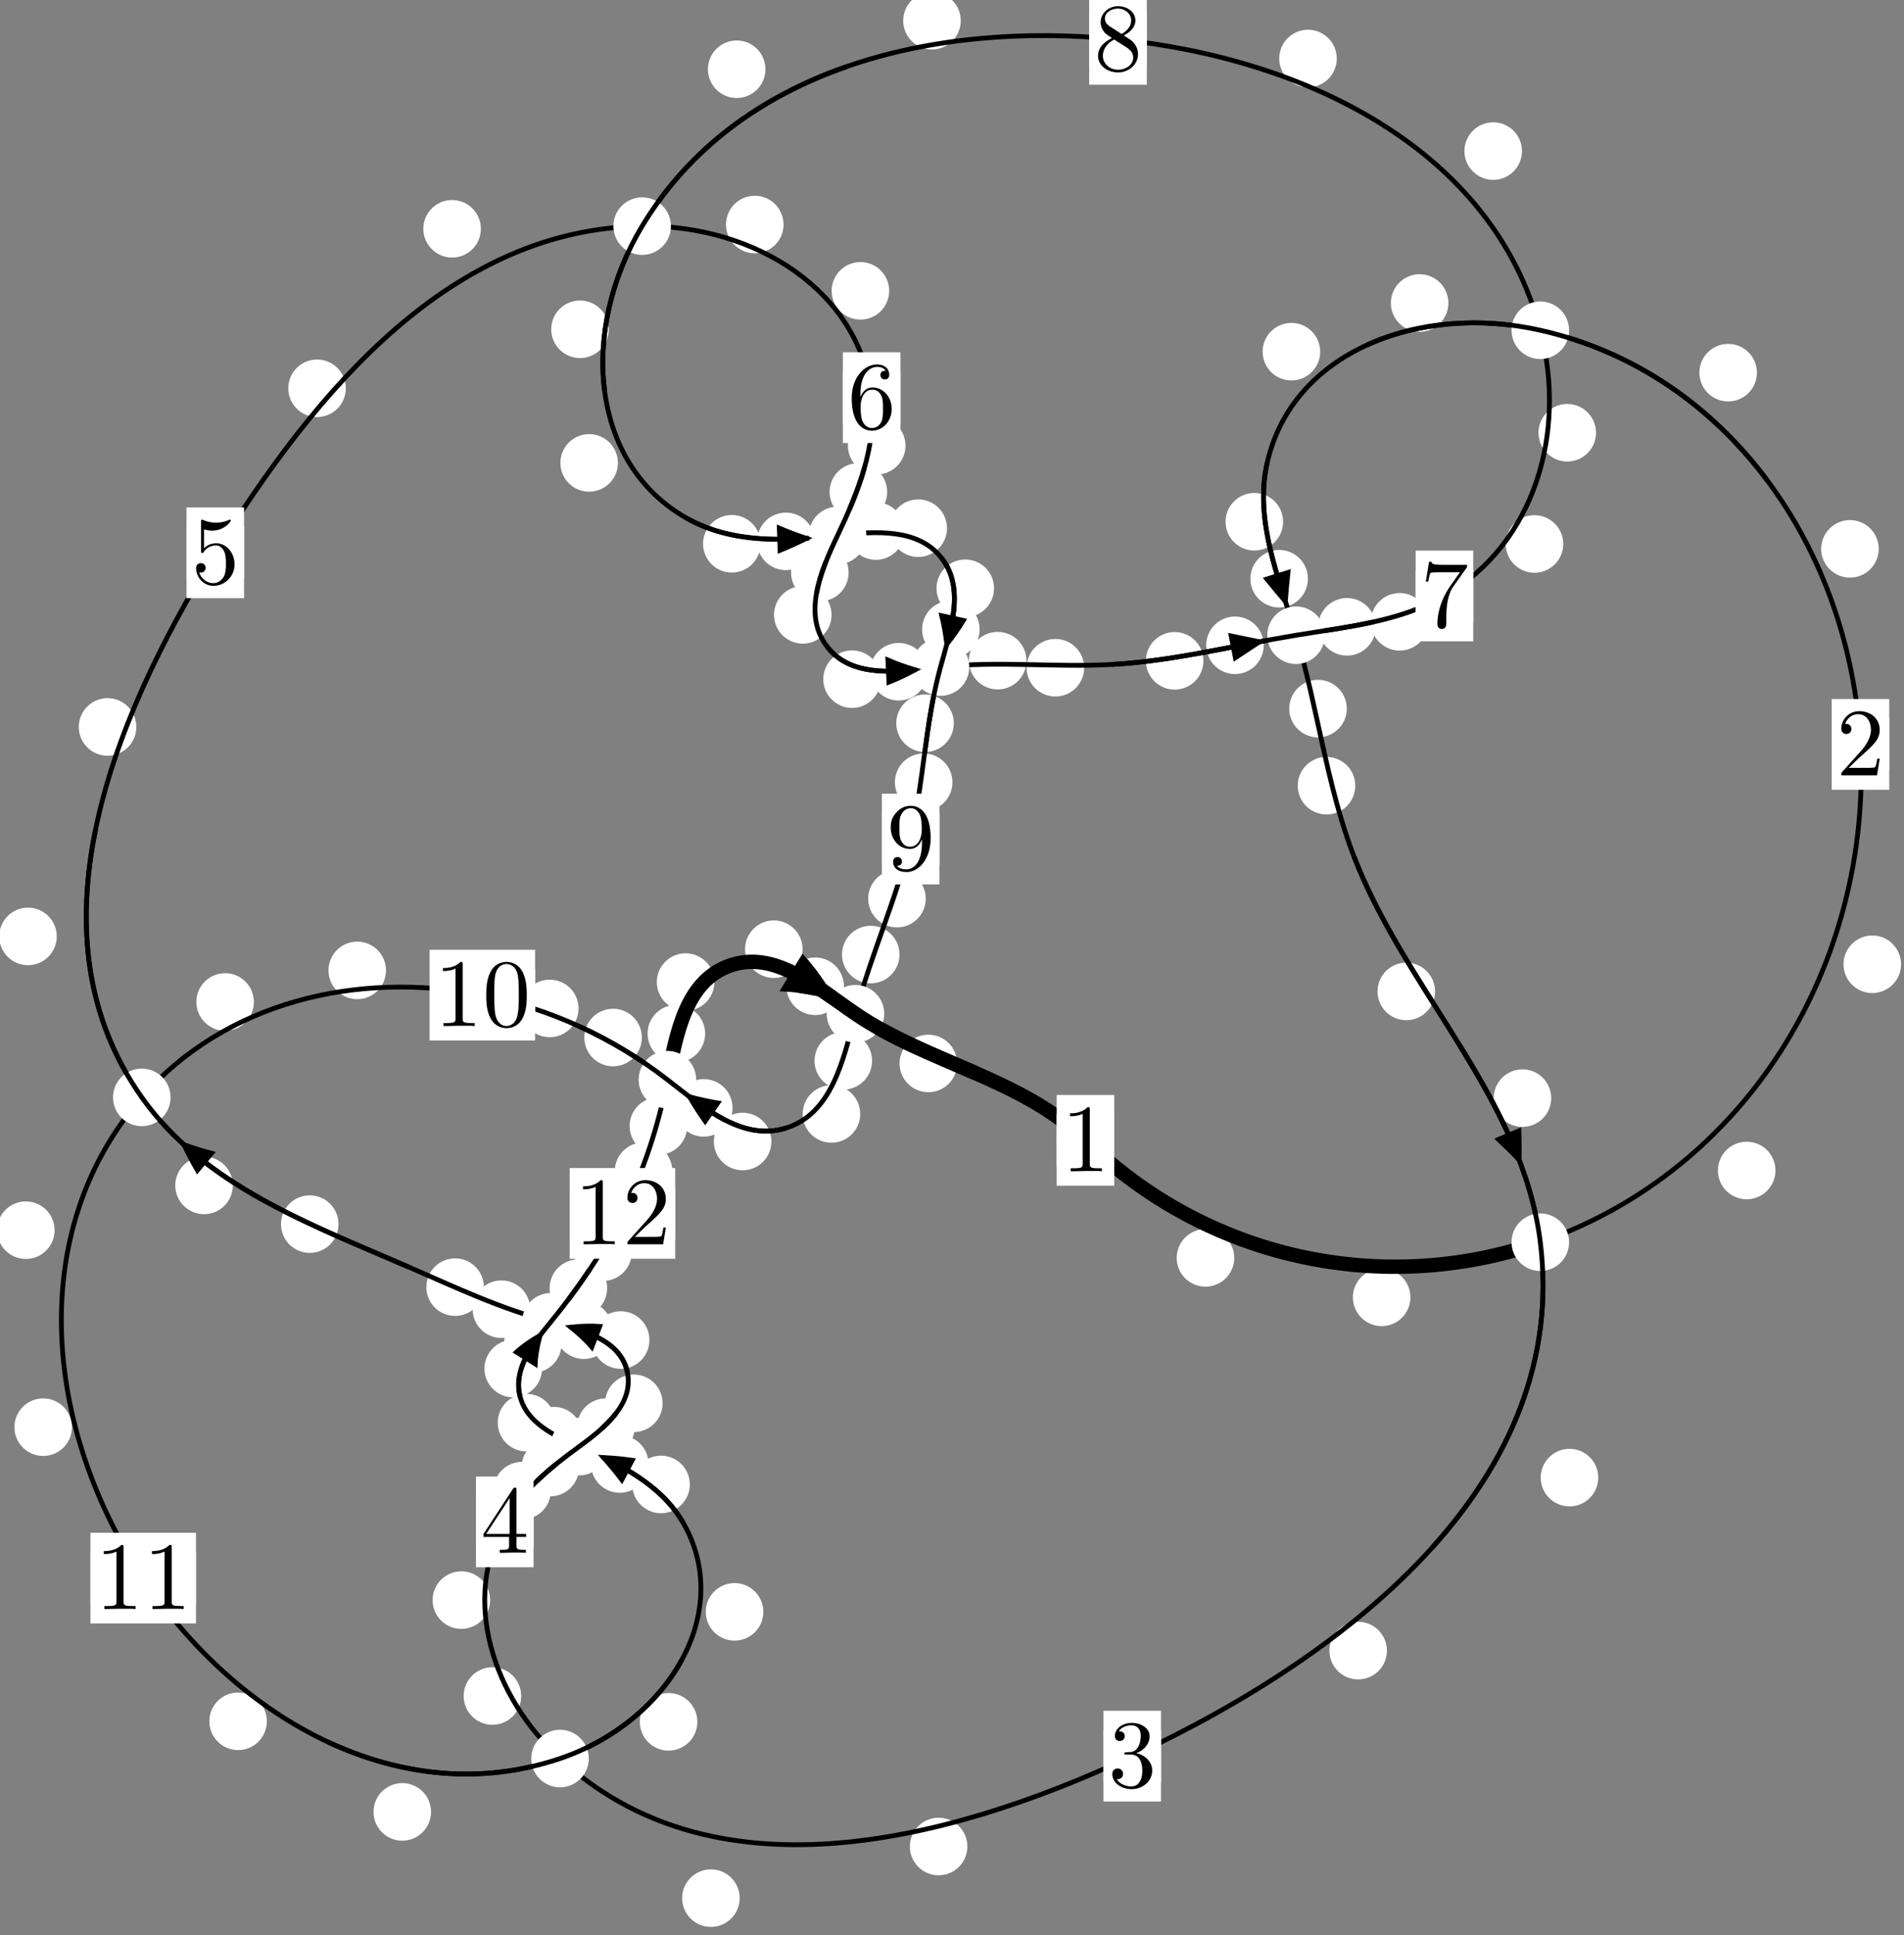 <?xml version="1.0"?>
<!-- Created by MetaPost 1.999 on 2021.07.06:0001 -->
<svg version="1.1" xmlns="http://www.w3.org/2000/svg" xmlns:xlink="http://www.w3.org/1999/xlink" width="197.779" height="200.946" viewBox="0 0 197.779 200.946">
<rect x="0" y="0" width="197.779" height="200.946" fill="#808080" stroke="none"/>
<!-- Original BoundingBox: -160.305832 -71.104614 37.473480 129.841141 -->
  <defs>
    <g transform="scale(0.01,0.01)" id="GLYPHcmr10_48">
      <path style="fill-rule: evenodd;" d="M460 -320C460 -400,455 -480,420 -554C374 -650,292 -666,250 -666C190 -666,117 -640,76 -547C44 -478,39 -400,39 -320C39 -245,43 -155,84 -79C127 2,200 22,249 22C303 22,379 1,423 -94C455 -163,460 -241,460 -320M249 -0C210 -0,151 -25,133 -121C122 -181,122 -273,122 -332C122 -396,122 -462,130 -516C149 -635,224 -644,249 -644C282 -644,348 -626,367 -527C377 -471,377 -395,377 -332C377 -257,377 -189,366 -125C351 -30,294 -0,249 -0"></path>
    </g>
    <g transform="scale(0.01,0.01)" id="GLYPHcmr10_49">
      <path style="fill-rule: evenodd;" d="M294 -640C294 -664,294 -666,271 -666C209 -602,121 -602,89 -602L89 -571C109 -571,168 -571,220 -597L220 -79C220 -43,217 -31,127 -31L95 -31L95 -0L257 -0L130 -3L217 -3L257 -3L297 -3L384 -3L419 -0L419 -31L387 -31C297 -31,294 -42,294 -79"></path>
    </g>
    <g transform="scale(0.01,0.01)" id="GLYPHcmr10_50">
      <path style="fill-rule: evenodd;" d="M127 -77L233 -180C389 -318,449 -372,449 -472C449 -586,359 -666,237 -666C124 -666,50 -574,50 -485C50 -429,100 -429,103 -429C120 -429,155 -441,155 -482C155 -508,137 -534,102 -534C94 -534,92 -534,89 -533C112 -598,166 -635,224 -635C315 -635,358 -554,358 -472C358 -392,308 -313,253 -251L61 -37C50 -26,50 -24,50 -0L421 -0L449 -174L424 -174C419 -144,412 -100,402 -85C395 -77,329 -77,307 -77"></path>
    </g>
    <g transform="scale(0.01,0.01)" id="GLYPHcmr10_51">
      <path style="fill-rule: evenodd;" d="M290 -352C372 -379,430 -449,430 -528C430 -610,342 -666,246 -666C145 -666,69 -606,69 -530C69 -497,91 -478,120 -478C151 -478,171 -500,171 -529C171 -579,124 -579,109 -579C140 -628,206 -641,242 -641C283 -641,338 -619,338 -529C338 -517,336 -459,310 -415C280 -367,246 -364,221 -363C213 -362,189 -360,182 -360C174 -359,167 -358,167 -348C167 -337,174 -337,191 -337L235 -337C317 -337,354 -269,354 -171C354 -35,285 -6,241 -6C198 -6,123 -23,88 -82C123 -77,154 -99,154 -137C154 -173,127 -193,98 -193C74 -193,42 -179,42 -135C42 -44,135 22,244 22C366 22,457 -69,457 -171C457 -253,394 -331,290 -352"></path>
    </g>
    <g transform="scale(0.01,0.01)" id="GLYPHcmr10_52">
      <path style="fill-rule: evenodd;" d="M294 -165L294 -78C294 -42,292 -31,218 -31L197 -31L197 -0L332 -0L238 -3L290 -3L332 -3L374 -3L427 -3L468 -0L468 -31L447 -31C373 -31,371 -42,371 -78L371 -165L471 -165L471 -196L371 -196L371 -651C371 -671,371 -677,355 -677C346 -677,343 -677,335 -665L28 -196L28 -165M300 -196L56 -196L300 -569"></path>
    </g>
    <g transform="scale(0.01,0.01)" id="GLYPHcmr10_53">
      <path style="fill-rule: evenodd;" d="M449 -201C449 -320,367 -420,259 -420C211 -420,168 -404,132 -369L132 -564C152 -558,185 -551,217 -551C340 -551,410 -642,410 -655C410 -661,407 -666,400 -666C399 -666,397 -666,392 -663C372 -654,323 -634,256 -634C216 -634,170 -641,123 -662C115 -665,113 -665,111 -665C101 -665,101 -657,101 -641L101 -345C101 -327,101 -319,115 -319C122 -319,124 -322,128 -328C139 -344,176 -398,257 -398C309 -398,334 -352,342 -334C358 -297,360 -258,360 -208C360 -173,360 -113,336 -71C312 -32,275 -6,229 -6C156 -6,99 -59,82 -118C85 -117,88 -116,99 -116C132 -116,149 -141,149 -165C149 -189,132 -214,99 -214C85 -214,50 -207,50 -161C50 -75,119 22,231 22C347 22,449 -74,449 -201"></path>
    </g>
    <g transform="scale(0.01,0.01)" id="GLYPHcmr10_54">
      <path style="fill-rule: evenodd;" d="M132 -328L132 -352C132 -605,256 -641,307 -641C331 -641,373 -635,395 -601C380 -601,340 -601,340 -556C340 -525,364 -510,386 -510C402 -510,432 -519,432 -558C432 -618,388 -666,305 -666C177 -666,42 -537,42 -316C42 -49,158 22,251 22C362 22,457 -72,457 -204C457 -331,368 -427,257 -427C189 -427,152 -376,132 -328M251 -6C188 -6,158 -66,152 -81C134 -128,134 -208,134 -226C134 -304,166 -404,256 -404C272 -404,318 -404,349 -342C367 -305,367 -254,367 -205C367 -157,367 -107,350 -71C320 -11,274 -6,251 -6"></path>
    </g>
    <g transform="scale(0.01,0.01)" id="GLYPHcmr10_55">
      <path style="fill-rule: evenodd;" d="M476 -609C485 -621,485 -623,485 -644L242 -644C120 -644,118 -657,114 -676L89 -676L56 -470L81 -470C84 -486,93 -549,106 -561C113 -567,191 -567,204 -567L411 -567C400 -551,321 -442,299 -409C209 -274,176 -135,176 -33C176 -23,176 22,222 22C268 22,268 -23,268 -33L268 -84C268 -139,271 -194,279 -248C283 -271,297 -357,341 -419"></path>
    </g>
    <g transform="scale(0.01,0.01)" id="GLYPHcmr10_56">
      <path style="fill-rule: evenodd;" d="M163 -457C117 -487,113 -521,113 -538C113 -599,178 -641,249 -641C322 -641,386 -589,386 -517C386 -460,347 -412,287 -377M309 -362C381 -399,430 -451,430 -517C430 -609,341 -666,250 -666C150 -666,69 -592,69 -499C69 -481,71 -436,113 -389C124 -377,161 -352,186 -335C128 -306,42 -250,42 -151C42 -45,144 22,249 22C362 22,457 -61,457 -168C457 -204,446 -249,408 -291C389 -312,373 -322,309 -362M209 -320L332 -242C360 -223,407 -193,407 -132C407 -58,332 -6,250 -6C164 -6,92 -68,92 -151C92 -209,124 -273,209 -320"></path>
    </g>
    <g transform="scale(0.01,0.01)" id="GLYPHcmr10_57">
      <path style="fill-rule: evenodd;" d="M367 -318L367 -286C367 -52,263 -6,205 -6C188 -6,134 -8,107 -42C151 -42,159 -71,159 -88C159 -119,135 -134,113 -134C97 -134,67 -125,67 -86C67 -19,121 22,206 22C335 22,457 -114,457 -329C457 -598,342 -666,253 -666C198 -666,149 -648,106 -603C65 -558,42 -516,42 -441C42 -316,130 -218,242 -218C303 -218,344 -260,367 -318M243 -241C227 -241,181 -241,150 -304C132 -341,132 -391,132 -440C132 -494,132 -541,153 -578C180 -628,218 -641,253 -641C299 -641,332 -607,349 -562C361 -530,365 -467,365 -421C365 -338,331 -241,243 -241"></path>
    </g>
  </defs>
  <path d="M128.208 130.629C128.208 129.836,127.893 129.076,127.333 128.515C126.772 127.955,126.012 127.64,125.219 127.64C124.427 127.64,123.667 127.955,123.106 128.515C122.546 129.076,122.231 129.836,122.231 130.629C122.231 131.421,122.546 132.181,123.106 132.742C123.667 133.302,124.427 133.617,125.219 133.617C126.012 133.617,126.772 133.302,127.333 132.742C127.893 132.181,128.208 131.421,128.208 130.629Z" style="fill: rgb(100%,100%,100%);stroke: none;"></path>
  <path d="M115.742 118.423C115.742 117.631,115.427 116.87,114.867 116.31C114.306 115.749,113.546 115.435,112.754 115.435C111.961 115.435,111.201 115.749,110.64 116.31C110.08 116.87,109.765 117.631,109.765 118.423C109.765 119.216,110.08 119.976,110.64 120.537C111.201 121.097,111.961 121.412,112.754 121.412C113.546 121.412,114.306 121.097,114.867 120.537C115.427 119.976,115.742 119.216,115.742 118.423Z" style="fill: rgb(100%,100%,100%);stroke: none;"></path>
  <path d="M184.426 121.552C184.426 120.76,184.111 119.999,183.551 119.439C182.99 118.878,182.23 118.564,181.438 118.564C180.645 118.564,179.885 118.878,179.324 119.439C178.764 119.999,178.449 120.76,178.449 121.552C178.449 122.345,178.764 123.105,179.324 123.666C179.885 124.226,180.645 124.541,181.438 124.541C182.23 124.541,182.99 124.226,183.551 123.666C184.111 123.105,184.426 122.345,184.426 121.552Z" style="fill: rgb(100%,100%,100%);stroke: none;"></path>
  <path d="M146.509 134.725C146.509 133.933,146.194 133.173,145.633 132.612C145.073 132.052,144.313 131.737,143.52 131.737C142.727 131.737,141.967 132.052,141.407 132.612C140.846 133.173,140.531 133.933,140.531 134.725C140.531 135.518,140.846 136.278,141.407 136.839C141.967 137.399,142.727 137.714,143.52 137.714C144.313 137.714,145.073 137.399,145.633 136.839C146.194 136.278,146.509 135.518,146.509 134.725Z" style="fill: rgb(100%,100%,100%);stroke: none;"></path>
  <path d="M195.152 56.997C195.152 56.204,194.837 55.444,194.277 54.883C193.717 54.323,192.956 54.008,192.164 54.008C191.371 54.008,190.611 54.323,190.05 54.883C189.49 55.444,189.175 56.204,189.175 56.997C189.175 57.789,189.49 58.55,190.05 59.11C190.611 59.67,191.371 59.985,192.164 59.985C192.956 59.985,193.717 59.67,194.277 59.11C194.837 58.55,195.152 57.789,195.152 56.997Z" style="fill: rgb(100%,100%,100%);stroke: none;"></path>
  <path d="M197.473 100.137C197.473 99.345,197.159 98.584,196.598 98.024C196.038 97.463,195.277 97.148,194.485 97.148C193.692 97.148,192.932 97.463,192.371 98.024C191.811 98.584,191.496 99.345,191.496 100.137C191.496 100.93,191.811 101.69,192.371 102.251C192.932 102.811,193.692 103.126,194.485 103.126C195.277 103.126,196.038 102.811,196.598 102.251C197.159 101.69,197.473 100.93,197.473 100.137Z" style="fill: rgb(100%,100%,100%);stroke: none;"></path>
  <path d="M150.453 31.466C150.453 30.674,150.138 29.913,149.577 29.353C149.017 28.792,148.257 28.477,147.464 28.477C146.671 28.477,145.911 28.792,145.351 29.353C144.79 29.913,144.475 30.674,144.475 31.466C144.475 32.259,144.79 33.019,145.351 33.58C145.911 34.14,146.671 34.455,147.464 34.455C148.257 34.455,149.017 34.14,149.577 33.58C150.138 33.019,150.453 32.259,150.453 31.466Z" style="fill: rgb(100%,100%,100%);stroke: none;"></path>
  <path d="M182.502 38.7C182.502 37.908,182.187 37.147,181.626 36.587C181.066 36.027,180.306 35.712,179.513 35.712C178.72 35.712,177.96 36.027,177.4 36.587C176.839 37.147,176.524 37.908,176.524 38.7C176.524 39.493,176.839 40.253,177.4 40.814C177.96 41.374,178.72 41.689,179.513 41.689C180.306 41.689,181.066 41.374,181.626 40.814C182.187 40.253,182.502 39.493,182.502 38.7Z" style="fill: rgb(100%,100%,100%);stroke: none;"></path>
  <path d="M133.283 54.183C133.283 53.39,132.969 52.63,132.408 52.07C131.848 51.509,131.087 51.194,130.295 51.194C129.502 51.194,128.742 51.509,128.181 52.07C127.621 52.63,127.306 53.39,127.306 54.183C127.306 54.976,127.621 55.736,128.181 56.296C128.742 56.857,129.502 57.172,130.295 57.172C131.087 57.172,131.848 56.857,132.408 56.296C132.969 55.736,133.283 54.976,133.283 54.183Z" style="fill: rgb(100%,100%,100%);stroke: none;"></path>
  <path d="M137.135 36.521C137.135 35.728,136.82 34.968,136.259 34.407C135.699 33.847,134.939 33.532,134.146 33.532C133.353 33.532,132.593 33.847,132.033 34.407C131.472 34.968,131.157 35.728,131.157 36.521C131.157 37.313,131.472 38.073,132.033 38.634C132.593 39.194,133.353 39.509,134.146 39.509C134.939 39.509,135.699 39.194,136.259 38.634C136.82 38.073,137.135 37.313,137.135 36.521Z" style="fill: rgb(100%,100%,100%);stroke: none;"></path>
  <path d="M139.897 73.586C139.897 72.793,139.582 72.033,139.022 71.473C138.461 70.912,137.701 70.597,136.909 70.597C136.116 70.597,135.356 70.912,134.795 71.473C134.235 72.033,133.92 72.793,133.92 73.586C133.92 74.379,134.235 75.139,134.795 75.699C135.356 76.26,136.116 76.575,136.909 76.575C137.701 76.575,138.461 76.26,139.022 75.699C139.582 75.139,139.897 74.379,139.897 73.586Z" style="fill: rgb(100%,100%,100%);stroke: none;"></path>
  <path d="M135.861 60.098C135.861 59.305,135.546 58.545,134.986 57.984C134.426 57.424,133.665 57.109,132.873 57.109C132.08 57.109,131.32 57.424,130.759 57.984C130.199 58.545,129.884 59.305,129.884 60.098C129.884 60.89,130.199 61.65,130.759 62.211C131.32 62.771,132.08 63.086,132.873 63.086C133.665 63.086,134.426 62.771,134.986 62.211C135.546 61.65,135.861 60.89,135.861 60.098Z" style="fill: rgb(100%,100%,100%);stroke: none;"></path>
  <path d="M149.068 102.956C149.068 102.163,148.753 101.403,148.192 100.842C147.632 100.282,146.872 99.967,146.079 99.967C145.286 99.967,144.526 100.282,143.966 100.842C143.405 101.403,143.09 102.163,143.09 102.956C143.09 103.748,143.405 104.508,143.966 105.069C144.526 105.629,145.286 105.944,146.079 105.944C146.872 105.944,147.632 105.629,148.192 105.069C148.753 104.508,149.068 103.748,149.068 102.956Z" style="fill: rgb(100%,100%,100%);stroke: none;"></path>
  <path d="M140.782 81.594C140.782 80.801,140.467 80.041,139.907 79.48C139.346 78.92,138.586 78.605,137.793 78.605C137.001 78.605,136.24 78.92,135.68 79.48C135.12 80.041,134.805 80.801,134.805 81.594C134.805 82.386,135.12 83.147,135.68 83.707C136.24 84.268,137.001 84.582,137.793 84.582C138.586 84.582,139.346 84.268,139.907 83.707C140.467 83.147,140.782 82.386,140.782 81.594Z" style="fill: rgb(100%,100%,100%);stroke: none;"></path>
  <path d="M166.02 153.446C166.02 152.653,165.705 151.893,165.145 151.332C164.584 150.772,163.824 150.457,163.031 150.457C162.239 150.457,161.479 150.772,160.918 151.332C160.358 151.893,160.043 152.653,160.043 153.446C160.043 154.238,160.358 154.998,160.918 155.559C161.479 156.119,162.239 156.434,163.031 156.434C163.824 156.434,164.584 156.119,165.145 155.559C165.705 154.998,166.02 154.238,166.02 153.446Z" style="fill: rgb(100%,100%,100%);stroke: none;"></path>
  <path d="M161.133 114.038C161.133 113.245,160.818 112.485,160.258 111.924C159.697 111.364,158.937 111.049,158.145 111.049C157.352 111.049,156.592 111.364,156.031 111.924C155.471 112.485,155.156 113.245,155.156 114.038C155.156 114.83,155.471 115.59,156.031 116.151C156.592 116.711,157.352 117.026,158.145 117.026C158.937 117.026,159.697 116.711,160.258 116.151C160.818 115.59,161.133 114.83,161.133 114.038Z" style="fill: rgb(100%,100%,100%);stroke: none;"></path>
  <path d="M100.486 191.754C100.486 190.962,100.171 190.202,99.611 189.641C99.05 189.081,98.29 188.766,97.497 188.766C96.705 188.766,95.944 189.081,95.384 189.641C94.824 190.202,94.509 190.962,94.509 191.754C94.509 192.547,94.824 193.307,95.384 193.868C95.944 194.428,96.705 194.743,97.497 194.743C98.29 194.743,99.05 194.428,99.611 193.868C100.171 193.307,100.486 192.547,100.486 191.754Z" style="fill: rgb(100%,100%,100%);stroke: none;"></path>
  <path d="M144.069 171.413C144.069 170.62,143.754 169.86,143.193 169.299C142.633 168.739,141.873 168.424,141.08 168.424C140.287 168.424,139.527 168.739,138.967 169.299C138.406 169.86,138.091 170.62,138.091 171.413C138.091 172.205,138.406 172.965,138.967 173.526C139.527 174.086,140.287 174.401,141.08 174.401C141.873 174.401,142.633 174.086,143.193 173.526C143.754 172.965,144.069 172.205,144.069 171.413Z" style="fill: rgb(100%,100%,100%);stroke: none;"></path>
  <path d="M54.139 176.126C54.139 175.333,53.825 174.573,53.264 174.013C52.704 173.452,51.943 173.137,51.151 173.137C50.358 173.137,49.598 173.452,49.037 174.013C48.477 174.573,48.162 175.333,48.162 176.126C48.162 176.919,48.477 177.679,49.037 178.239C49.598 178.8,50.358 179.115,51.151 179.115C51.943 179.115,52.704 178.8,53.264 178.239C53.825 177.679,54.139 176.919,54.139 176.126Z" style="fill: rgb(100%,100%,100%);stroke: none;"></path>
  <path d="M76.834 197.116C76.834 196.323,76.519 195.563,75.959 195.003C75.398 194.442,74.638 194.127,73.846 194.127C73.053 194.127,72.293 194.442,71.732 195.003C71.172 195.563,70.857 196.323,70.857 197.116C70.857 197.909,71.172 198.669,71.732 199.229C72.293 199.79,73.053 200.105,73.846 200.105C74.638 200.105,75.398 199.79,75.959 199.229C76.519 198.669,76.834 197.909,76.834 197.116Z" style="fill: rgb(100%,100%,100%);stroke: none;"></path>
  <path d="M57.224 154.796C57.224 154.003,56.909 153.243,56.349 152.683C55.788 152.122,55.028 151.807,54.235 151.807C53.443 151.807,52.682 152.122,52.122 152.683C51.562 153.243,51.247 154.003,51.247 154.796C51.247 155.589,51.562 156.349,52.122 156.909C52.682 157.47,53.443 157.785,54.235 157.785C55.028 157.785,55.788 157.47,56.349 156.909C56.909 156.349,57.224 155.589,57.224 154.796Z" style="fill: rgb(100%,100%,100%);stroke: none;"></path>
  <path d="M50.913 166.167C50.913 165.374,50.598 164.614,50.038 164.054C49.477 163.493,48.717 163.178,47.925 163.178C47.132 163.178,46.372 163.493,45.811 164.054C45.251 164.614,44.936 165.374,44.936 166.167C44.936 166.96,45.251 167.72,45.811 168.28C46.372 168.841,47.132 169.156,47.925 169.156C48.717 169.156,49.477 168.841,50.038 168.28C50.598 167.72,50.913 166.96,50.913 166.167Z" style="fill: rgb(100%,100%,100%);stroke: none;"></path>
  <path d="M65.927 148.205C65.927 147.412,65.613 146.652,65.052 146.091C64.492 145.531,63.731 145.216,62.939 145.216C62.146 145.216,61.386 145.531,60.825 146.091C60.265 146.652,59.95 147.412,59.95 148.205C59.95 148.997,60.265 149.758,60.825 150.318C61.386 150.878,62.146 151.193,62.939 151.193C63.731 151.193,64.492 150.878,65.052 150.318C65.613 149.758,65.927 148.997,65.927 148.205Z" style="fill: rgb(100%,100%,100%);stroke: none;"></path>
  <path d="M60.15 152.402C60.15 151.609,59.835 150.849,59.274 150.289C58.714 149.728,57.954 149.413,57.161 149.413C56.368 149.413,55.608 149.728,55.048 150.289C54.487 150.849,54.172 151.609,54.172 152.402C54.172 153.195,54.487 153.955,55.048 154.515C55.608 155.076,56.368 155.391,57.161 155.391C57.954 155.391,58.714 155.076,59.274 154.515C59.835 153.955,60.15 153.195,60.15 152.402Z" style="fill: rgb(100%,100%,100%);stroke: none;"></path>
  <path d="M67.459 139.159C67.459 138.366,67.144 137.606,66.583 137.046C66.023 136.485,65.263 136.17,64.47 136.17C63.677 136.17,62.917 136.485,62.357 137.046C61.796 137.606,61.481 138.366,61.481 139.159C61.481 139.952,61.796 140.712,62.357 141.272C62.917 141.833,63.677 142.148,64.47 142.148C65.263 142.148,66.023 141.833,66.583 141.272C67.144 140.712,67.459 139.952,67.459 139.159Z" style="fill: rgb(100%,100%,100%);stroke: none;"></path>
  <path d="M68.828 145.73C68.828 144.937,68.513 144.177,67.953 143.616C67.392 143.056,66.632 142.741,65.839 142.741C65.047 142.741,64.286 143.056,63.726 143.616C63.165 144.177,62.85 144.937,62.85 145.73C62.85 146.522,63.165 147.282,63.726 147.843C64.286 148.403,65.047 148.718,65.839 148.718C66.632 148.718,67.392 148.403,67.953 147.843C68.513 147.282,68.828 146.522,68.828 145.73Z" style="fill: rgb(100%,100%,100%);stroke: none;"></path>
  <path d="M55.074 135.956C55.074 135.163,54.759 134.403,54.199 133.842C53.638 133.282,52.878 132.967,52.085 132.967C51.293 132.967,50.533 133.282,49.972 133.842C49.412 134.403,49.097 135.163,49.097 135.956C49.097 136.748,49.412 137.509,49.972 138.069C50.533 138.629,51.293 138.944,52.085 138.944C52.878 138.944,53.638 138.629,54.199 138.069C54.759 137.509,55.074 136.748,55.074 135.956Z" style="fill: rgb(100%,100%,100%);stroke: none;"></path>
  <path d="M63.632 138.137C63.632 137.345,63.317 136.584,62.756 136.024C62.196 135.463,61.435 135.148,60.643 135.148C59.85 135.148,59.09 135.463,58.529 136.024C57.969 136.584,57.654 137.345,57.654 138.137C57.654 138.93,57.969 139.69,58.529 140.251C59.09 140.811,59.85 141.126,60.643 141.126C61.435 141.126,62.196 140.811,62.756 140.251C63.317 139.69,63.632 138.93,63.632 138.137Z" style="fill: rgb(100%,100%,100%);stroke: none;"></path>
  <path d="M35.163 127.121C35.163 126.329,34.848 125.568,34.288 125.008C33.727 124.447,32.967 124.133,32.174 124.133C31.382 124.133,30.621 124.447,30.061 125.008C29.501 125.568,29.186 126.329,29.186 127.121C29.186 127.914,29.501 128.674,30.061 129.235C30.621 129.795,31.382 130.11,32.174 130.11C32.967 130.11,33.727 129.795,34.288 129.235C34.848 128.674,35.163 127.914,35.163 127.121Z" style="fill: rgb(100%,100%,100%);stroke: none;"></path>
  <path d="M50.265 133.666C50.265 132.873,49.95 132.113,49.39 131.553C48.829 130.992,48.069 130.677,47.277 130.677C46.484 130.677,45.724 130.992,45.163 131.553C44.603 132.113,44.288 132.873,44.288 133.666C44.288 134.459,44.603 135.219,45.163 135.779C45.724 136.34,46.484 136.655,47.277 136.655C48.069 136.655,48.829 136.34,49.39 135.779C49.95 135.219,50.265 134.459,50.265 133.666Z" style="fill: rgb(100%,100%,100%);stroke: none;"></path>
  <path d="M5.896 97.244C5.896 96.452,5.581 95.691,5.02 95.131C4.46 94.571,3.7 94.256,2.907 94.256C2.114 94.256,1.354 94.571,0.794 95.131C0.233 95.691,-0.082 96.452,-0.082 97.244C-0.082 98.037,0.233 98.797,0.794 99.358C1.354 99.918,2.114 100.233,2.907 100.233C3.7 100.233,4.46 99.918,5.02 99.358C5.581 98.797,5.896 98.037,5.896 97.244Z" style="fill: rgb(100%,100%,100%);stroke: none;"></path>
  <path d="M24.183 123.101C24.183 122.308,23.868 121.548,23.308 120.988C22.747 120.427,21.987 120.112,21.194 120.112C20.402 120.112,19.641 120.427,19.081 120.988C18.52 121.548,18.205 122.308,18.205 123.101C18.205 123.894,18.52 124.654,19.081 125.214C19.641 125.775,20.402 126.09,21.194 126.09C21.987 126.09,22.747 125.775,23.308 125.214C23.868 124.654,24.183 123.894,24.183 123.101Z" style="fill: rgb(100%,100%,100%);stroke: none;"></path>
  <path d="M35.922 40.323C35.922 39.531,35.607 38.771,35.046 38.21C34.486 37.65,33.726 37.335,32.933 37.335C32.14 37.335,31.38 37.65,30.82 38.21C30.259 38.771,29.944 39.531,29.944 40.323C29.944 41.116,30.259 41.876,30.82 42.437C31.38 42.997,32.14 43.312,32.933 43.312C33.726 43.312,34.486 42.997,35.046 42.437C35.607 41.876,35.922 41.116,35.922 40.323Z" style="fill: rgb(100%,100%,100%);stroke: none;"></path>
  <path d="M14.162 75.492C14.162 74.7,13.847 73.939,13.286 73.379C12.726 72.818,11.966 72.503,11.173 72.503C10.38 72.503,9.62 72.818,9.06 73.379C8.499 73.939,8.184 74.7,8.184 75.492C8.184 76.285,8.499 77.045,9.06 77.606C9.62 78.166,10.38 78.481,11.173 78.481C11.966 78.481,12.726 78.166,13.286 77.606C13.847 77.045,14.162 76.285,14.162 75.492Z" style="fill: rgb(100%,100%,100%);stroke: none;"></path>
  <path d="M81.391 23.317C81.391 22.524,81.076 21.764,80.516 21.203C79.955 20.643,79.195 20.328,78.402 20.328C77.61 20.328,76.85 20.643,76.289 21.203C75.729 21.764,75.414 22.524,75.414 23.317C75.414 24.109,75.729 24.87,76.289 25.43C76.85 25.991,77.61 26.305,78.402 26.305C79.195 26.305,79.955 25.991,80.516 25.43C81.076 24.87,81.391 24.109,81.391 23.317Z" style="fill: rgb(100%,100%,100%);stroke: none;"></path>
  <path d="M49.951 23.759C49.951 22.966,49.636 22.206,49.075 21.646C48.515 21.085,47.755 20.77,46.962 20.77C46.169 20.77,45.409 21.085,44.849 21.646C44.288 22.206,43.973 22.966,43.973 23.759C43.973 24.552,44.288 25.312,44.849 25.872C45.409 26.433,46.169 26.748,46.962 26.748C47.755 26.748,48.515 26.433,49.075 25.872C49.636 25.312,49.951 24.552,49.951 23.759Z" style="fill: rgb(100%,100%,100%);stroke: none;"></path>
  <path d="M94.058 46.286C94.058 45.493,93.743 44.733,93.182 44.173C92.622 43.612,91.862 43.297,91.069 43.297C90.276 43.297,89.516 43.612,88.956 44.173C88.395 44.733,88.08 45.493,88.08 46.286C88.08 47.079,88.395 47.839,88.956 48.399C89.516 48.96,90.276 49.275,91.069 49.275C91.862 49.275,92.622 48.96,93.182 48.399C93.743 47.839,94.058 47.079,94.058 46.286Z" style="fill: rgb(100%,100%,100%);stroke: none;"></path>
  <path d="M92.365 30.201C92.365 29.409,92.05 28.649,91.49 28.088C90.929 27.528,90.169 27.213,89.377 27.213C88.584 27.213,87.824 27.528,87.263 28.088C86.703 28.649,86.388 29.409,86.388 30.201C86.388 30.994,86.703 31.754,87.263 32.315C87.824 32.875,88.584 33.19,89.377 33.19C90.169 33.19,90.929 32.875,91.49 32.315C92.05 31.754,92.365 30.994,92.365 30.201Z" style="fill: rgb(100%,100%,100%);stroke: none;"></path>
  <path d="M88.15 59.459C88.15 58.666,87.835 57.906,87.275 57.346C86.714 56.785,85.954 56.47,85.161 56.47C84.369 56.47,83.608 56.785,83.048 57.346C82.487 57.906,82.173 58.666,82.173 59.459C82.173 60.252,82.487 61.012,83.048 61.572C83.608 62.133,84.369 62.448,85.161 62.448C85.954 62.448,86.714 62.133,87.275 61.572C87.835 61.012,88.15 60.252,88.15 59.459Z" style="fill: rgb(100%,100%,100%);stroke: none;"></path>
  <path d="M92.153 51.083C92.153 50.291,91.838 49.53,91.278 48.97C90.717 48.409,89.957 48.095,89.164 48.095C88.372 48.095,87.612 48.409,87.051 48.97C86.491 49.53,86.176 50.291,86.176 51.083C86.176 51.876,86.491 52.636,87.051 53.197C87.612 53.757,88.372 54.072,89.164 54.072C89.957 54.072,90.717 53.757,91.278 53.197C91.838 52.636,92.153 51.876,92.153 51.083Z" style="fill: rgb(100%,100%,100%);stroke: none;"></path>
  <path d="M91.496 70.529C91.496 69.736,91.181 68.976,90.62 68.416C90.06 67.855,89.3 67.54,88.507 67.54C87.714 67.54,86.954 67.855,86.394 68.416C85.833 68.976,85.518 69.736,85.518 70.529C85.518 71.322,85.833 72.082,86.394 72.642C86.954 73.203,87.714 73.518,88.507 73.518C89.3 73.518,90.06 73.203,90.62 72.642C91.181 72.082,91.496 71.322,91.496 70.529Z" style="fill: rgb(100%,100%,100%);stroke: none;"></path>
  <path d="M86.378 63.853C86.378 63.06,86.063 62.3,85.502 61.739C84.942 61.179,84.181 60.864,83.389 60.864C82.596 60.864,81.836 61.179,81.275 61.739C80.715 62.3,80.4 63.06,80.4 63.853C80.4 64.645,80.715 65.405,81.275 65.966C81.836 66.526,82.596 66.841,83.389 66.841C84.181 66.841,84.942 66.526,85.502 65.966C86.063 65.405,86.378 64.645,86.378 63.853Z" style="fill: rgb(100%,100%,100%);stroke: none;"></path>
  <path d="M106.623 68.607C106.623 67.815,106.308 67.054,105.748 66.494C105.187 65.934,104.427 65.619,103.635 65.619C102.842 65.619,102.082 65.934,101.521 66.494C100.961 67.054,100.646 67.815,100.646 68.607C100.646 69.4,100.961 70.16,101.521 70.721C102.082 71.281,102.842 71.596,103.635 71.596C104.427 71.596,105.187 71.281,105.748 70.721C106.308 70.16,106.623 69.4,106.623 68.607Z" style="fill: rgb(100%,100%,100%);stroke: none;"></path>
  <path d="M96.347 69.757C96.347 68.964,96.032 68.204,95.471 67.644C94.911 67.083,94.151 66.768,93.358 66.768C92.565 66.768,91.805 67.083,91.245 67.644C90.684 68.204,90.369 68.964,90.369 69.757C90.369 70.55,90.684 71.31,91.245 71.87C91.805 72.431,92.565 72.746,93.358 72.746C94.151 72.746,94.911 72.431,95.471 71.87C96.032 71.31,96.347 70.55,96.347 69.757Z" style="fill: rgb(100%,100%,100%);stroke: none;"></path>
  <path d="M125.006 68.625C125.006 67.833,124.691 67.073,124.131 66.512C123.57 65.952,122.81 65.637,122.018 65.637C121.225 65.637,120.465 65.952,119.904 66.512C119.344 67.073,119.029 67.833,119.029 68.625C119.029 69.418,119.344 70.178,119.904 70.739C120.465 71.299,121.225 71.614,122.018 71.614C122.81 71.614,123.57 71.299,124.131 70.739C124.691 70.178,125.006 69.418,125.006 68.625Z" style="fill: rgb(100%,100%,100%);stroke: none;"></path>
  <path d="M112.618 69.342C112.618 68.549,112.304 67.789,111.743 67.229C111.183 66.668,110.422 66.353,109.63 66.353C108.837 66.353,108.077 66.668,107.516 67.229C106.956 67.789,106.641 68.549,106.641 69.342C106.641 70.135,106.956 70.895,107.516 71.455C108.077 72.016,108.837 72.331,109.63 72.331C110.422 72.331,111.183 72.016,111.743 71.455C112.304 70.895,112.618 70.135,112.618 69.342Z" style="fill: rgb(100%,100%,100%);stroke: none;"></path>
  <path d="M142.906 65.095C142.906 64.302,142.591 63.542,142.031 62.981C141.47 62.421,140.71 62.106,139.917 62.106C139.125 62.106,138.365 62.421,137.804 62.981C137.244 63.542,136.929 64.302,136.929 65.095C136.929 65.887,137.244 66.648,137.804 67.208C138.365 67.769,139.125 68.084,139.917 68.084C140.71 68.084,141.47 67.769,142.031 67.208C142.591 66.648,142.906 65.887,142.906 65.095Z" style="fill: rgb(100%,100%,100%);stroke: none;"></path>
  <path d="M131.272 67.011C131.272 66.219,130.957 65.459,130.396 64.898C129.836 64.338,129.076 64.023,128.283 64.023C127.49 64.023,126.73 64.338,126.17 64.898C125.609 65.459,125.294 66.219,125.294 67.011C125.294 67.804,125.609 68.564,126.17 69.125C126.73 69.685,127.49 70,128.283 70C129.076 70,129.836 69.685,130.396 69.125C130.957 68.564,131.272 67.804,131.272 67.011Z" style="fill: rgb(100%,100%,100%);stroke: none;"></path>
  <path d="M162.383 56.491C162.383 55.698,162.068 54.938,161.507 54.377C160.947 53.817,160.187 53.502,159.394 53.502C158.601 53.502,157.841 53.817,157.281 54.377C156.72 54.938,156.405 55.698,156.405 56.491C156.405 57.283,156.72 58.044,157.281 58.604C157.841 59.165,158.601 59.479,159.394 59.479C160.187 59.479,160.947 59.165,161.507 58.604C162.068 58.044,162.383 57.283,162.383 56.491Z" style="fill: rgb(100%,100%,100%);stroke: none;"></path>
  <path d="M148.376 64.574C148.376 63.781,148.061 63.021,147.5 62.461C146.94 61.9,146.179 61.585,145.387 61.585C144.594 61.585,143.834 61.9,143.273 62.461C142.713 63.021,142.398 63.781,142.398 64.574C142.398 65.367,142.713 66.127,143.273 66.688C143.834 67.248,144.594 67.563,145.387 67.563C146.179 67.563,146.94 67.248,147.5 66.688C148.061 66.127,148.376 65.367,148.376 64.574Z" style="fill: rgb(100%,100%,100%);stroke: none;"></path>
  <path d="M158.096 15.689C158.096 14.896,157.781 14.136,157.22 13.576C156.66 13.015,155.9 12.7,155.107 12.7C154.314 12.7,153.554 13.015,152.994 13.576C152.433 14.136,152.118 14.896,152.118 15.689C152.118 16.482,152.433 17.242,152.994 17.802C153.554 18.363,154.314 18.678,155.107 18.678C155.9 18.678,156.66 18.363,157.22 17.802C157.781 17.242,158.096 16.482,158.096 15.689Z" style="fill: rgb(100%,100%,100%);stroke: none;"></path>
  <path d="M165.788 44.94C165.788 44.147,165.473 43.387,164.912 42.827C164.352 42.266,163.592 41.951,162.799 41.951C162.006 41.951,161.246 42.266,160.686 42.827C160.125 43.387,159.81 44.147,159.81 44.94C159.81 45.733,160.125 46.493,160.686 47.053C161.246 47.614,162.006 47.929,162.799 47.929C163.592 47.929,164.352 47.614,164.912 47.053C165.473 46.493,165.788 45.733,165.788 44.94Z" style="fill: rgb(100%,100%,100%);stroke: none;"></path>
  <path d="M99.799 2.148C99.799 1.355,99.484 0.595,98.923 0.034C98.363 -0.526,97.603 -0.841,96.81 -0.841C96.017 -0.841,95.257 -0.526,94.697 0.034C94.136 0.595,93.821 1.355,93.821 2.148C93.821 2.94,94.136 3.7,94.697 4.261C95.257 4.821,96.017 5.136,96.81 5.136C97.603 5.136,98.363 4.821,98.923 4.261C99.484 3.7,99.799 2.94,99.799 2.148Z" style="fill: rgb(100%,100%,100%);stroke: none;"></path>
  <path d="M138.858 6.079C138.858 5.286,138.543 4.526,137.982 3.965C137.422 3.405,136.662 3.09,135.869 3.09C135.076 3.09,134.316 3.405,133.756 3.965C133.195 4.526,132.88 5.286,132.88 6.079C132.88 6.871,133.195 7.631,133.756 8.192C134.316 8.752,135.076 9.067,135.869 9.067C136.662 9.067,137.422 8.752,137.982 8.192C138.543 7.631,138.858 6.871,138.858 6.079Z" style="fill: rgb(100%,100%,100%);stroke: none;"></path>
  <path d="M63.235 34.194C63.235 33.401,62.92 32.641,62.36 32.081C61.799 31.52,61.039 31.205,60.246 31.205C59.454 31.205,58.694 31.52,58.133 32.081C57.573 32.641,57.258 33.401,57.258 34.194C57.258 34.987,57.573 35.747,58.133 36.307C58.694 36.868,59.454 37.183,60.246 37.183C61.039 37.183,61.799 36.868,62.36 36.307C62.92 35.747,63.235 34.987,63.235 34.194Z" style="fill: rgb(100%,100%,100%);stroke: none;"></path>
  <path d="M79.512 7.191C79.512 6.398,79.197 5.638,78.637 5.078C78.076 4.517,77.316 4.202,76.523 4.202C75.731 4.202,74.971 4.517,74.41 5.078C73.85 5.638,73.535 6.398,73.535 7.191C73.535 7.984,73.85 8.744,74.41 9.304C74.971 9.865,75.731 10.18,76.523 10.18C77.316 10.18,78.076 9.865,78.637 9.304C79.197 8.744,79.512 7.984,79.512 7.191Z" style="fill: rgb(100%,100%,100%);stroke: none;"></path>
  <path d="M79.008 56.471C79.008 55.679,78.693 54.918,78.132 54.358C77.572 53.797,76.812 53.482,76.019 53.482C75.226 53.482,74.466 53.797,73.906 54.358C73.345 54.918,73.03 55.679,73.03 56.471C73.03 57.264,73.345 58.024,73.906 58.585C74.466 59.145,75.226 59.46,76.019 59.46C76.812 59.46,77.572 59.145,78.132 58.585C78.693 58.024,79.008 57.264,79.008 56.471Z" style="fill: rgb(100%,100%,100%);stroke: none;"></path>
  <path d="M64.185 48.071C64.185 47.278,63.87 46.518,63.31 45.957C62.75 45.397,61.989 45.082,61.197 45.082C60.404 45.082,59.644 45.397,59.083 45.957C58.523 46.518,58.208 47.278,58.208 48.071C58.208 48.863,58.523 49.624,59.083 50.184C59.644 50.745,60.404 51.06,61.197 51.06C61.989 51.06,62.75 50.745,63.31 50.184C63.87 49.624,64.185 48.863,64.185 48.071Z" style="fill: rgb(100%,100%,100%);stroke: none;"></path>
  <path d="M93.97 55.146C93.97 54.354,93.655 53.594,93.095 53.033C92.534 52.473,91.774 52.158,90.982 52.158C90.189 52.158,89.429 52.473,88.868 53.033C88.308 53.594,87.993 54.354,87.993 55.146C87.993 55.939,88.308 56.699,88.868 57.26C89.429 57.82,90.189 58.135,90.982 58.135C91.774 58.135,92.534 57.82,93.095 57.26C93.655 56.699,93.97 55.939,93.97 55.146Z" style="fill: rgb(100%,100%,100%);stroke: none;"></path>
  <path d="M84.623 56.22C84.623 55.427,84.308 54.667,83.747 54.107C83.187 53.546,82.427 53.231,81.634 53.231C80.841 53.231,80.081 53.546,79.521 54.107C78.96 54.667,78.645 55.427,78.645 56.22C78.645 57.013,78.96 57.773,79.521 58.333C80.081 58.894,80.841 59.209,81.634 59.209C82.427 59.209,83.187 58.894,83.747 58.333C84.308 57.773,84.623 57.013,84.623 56.22Z" style="fill: rgb(100%,100%,100%);stroke: none;"></path>
  <path d="M103.259 61.093C103.259 60.3,102.944 59.54,102.384 58.979C101.823 58.419,101.063 58.104,100.27 58.104C99.478 58.104,98.717 58.419,98.157 58.979C97.597 59.54,97.282 60.3,97.282 61.093C97.282 61.885,97.597 62.645,98.157 63.206C98.717 63.766,99.478 64.081,100.27 64.081C101.063 64.081,101.823 63.766,102.384 63.206C102.944 62.645,103.259 61.885,103.259 61.093Z" style="fill: rgb(100%,100%,100%);stroke: none;"></path>
  <path d="M98.369 54.851C98.369 54.058,98.054 53.298,97.494 52.738C96.933 52.177,96.173 51.862,95.38 51.862C94.588 51.862,93.827 52.177,93.267 52.738C92.706 53.298,92.391 54.058,92.391 54.851C92.391 55.644,92.706 56.404,93.267 56.964C93.827 57.525,94.588 57.84,95.38 57.84C96.173 57.84,96.933 57.525,97.494 56.964C98.054 56.404,98.369 55.644,98.369 54.851Z" style="fill: rgb(100%,100%,100%);stroke: none;"></path>
  <path d="M99.078 75.107C99.078 74.315,98.763 73.555,98.202 72.994C97.642 72.434,96.882 72.119,96.089 72.119C95.296 72.119,94.536 72.434,93.976 72.994C93.415 73.555,93.1 74.315,93.1 75.107C93.1 75.9,93.415 76.66,93.976 77.221C94.536 77.781,95.296 78.096,96.089 78.096C96.882 78.096,97.642 77.781,98.202 77.221C98.763 76.66,99.078 75.9,99.078 75.107Z" style="fill: rgb(100%,100%,100%);stroke: none;"></path>
  <path d="M101.76 65.362C101.76 64.569,101.445 63.809,100.885 63.249C100.324 62.688,99.564 62.373,98.772 62.373C97.979 62.373,97.219 62.688,96.658 63.249C96.098 63.809,95.783 64.569,95.783 65.362C95.783 66.155,96.098 66.915,96.658 67.475C97.219 68.036,97.979 68.351,98.772 68.351C99.564 68.351,100.324 68.036,100.885 67.475C101.445 66.915,101.76 66.155,101.76 65.362Z" style="fill: rgb(100%,100%,100%);stroke: none;"></path>
  <path d="M96.161 93.321C96.161 92.528,95.846 91.768,95.286 91.208C94.725 90.647,93.965 90.332,93.173 90.332C92.38 90.332,91.62 90.647,91.059 91.208C90.499 91.768,90.184 92.528,90.184 93.321C90.184 94.114,90.499 94.874,91.059 95.434C91.62 95.995,92.38 96.31,93.173 96.31C93.965 96.31,94.725 95.995,95.286 95.434C95.846 94.874,96.161 94.114,96.161 93.321Z" style="fill: rgb(100%,100%,100%);stroke: none;"></path>
  <path d="M98.935 81.234C98.935 80.442,98.62 79.682,98.06 79.121C97.499 78.561,96.739 78.246,95.947 78.246C95.154 78.246,94.394 78.561,93.833 79.121C93.273 79.682,92.958 80.442,92.958 81.234C92.958 82.027,93.273 82.787,93.833 83.348C94.394 83.908,95.154 84.223,95.947 84.223C96.739 84.223,97.499 83.908,98.06 83.348C98.62 82.787,98.935 82.027,98.935 81.234Z" style="fill: rgb(100%,100%,100%);stroke: none;"></path>
  <path d="M90.588 110.163C90.588 109.37,90.273 108.61,89.712 108.049C89.152 107.489,88.392 107.174,87.599 107.174C86.806 107.174,86.046 107.489,85.486 108.049C84.925 108.61,84.61 109.37,84.61 110.163C84.61 110.955,84.925 111.715,85.486 112.276C86.046 112.836,86.806 113.151,87.599 113.151C88.392 113.151,89.152 112.836,89.712 112.276C90.273 111.715,90.588 110.955,90.588 110.163Z" style="fill: rgb(100%,100%,100%);stroke: none;"></path>
  <path d="M93.438 99.127C93.438 98.335,93.123 97.574,92.563 97.014C92.002 96.453,91.242 96.139,90.449 96.139C89.657 96.139,88.897 96.453,88.336 97.014C87.776 97.574,87.461 98.335,87.461 99.127C87.461 99.92,87.776 100.68,88.336 101.241C88.897 101.801,89.657 102.116,90.449 102.116C91.242 102.116,92.002 101.801,92.563 101.241C93.123 100.68,93.438 99.92,93.438 99.127Z" style="fill: rgb(100%,100%,100%);stroke: none;"></path>
  <path d="M80.129 118.543C80.129 117.75,79.814 116.99,79.254 116.43C78.693 115.869,77.933 115.554,77.14 115.554C76.348 115.554,75.587 115.869,75.027 116.43C74.467 116.99,74.152 117.75,74.152 118.543C74.152 119.336,74.467 120.096,75.027 120.656C75.587 121.217,76.348 121.532,77.14 121.532C77.933 121.532,78.693 121.217,79.254 120.656C79.814 120.096,80.129 119.336,80.129 118.543Z" style="fill: rgb(100%,100%,100%);stroke: none;"></path>
  <path d="M89.355 115.681C89.355 114.888,89.04 114.128,88.48 113.567C87.919 113.007,87.159 112.692,86.366 112.692C85.574 112.692,84.814 113.007,84.253 113.567C83.693 114.128,83.378 114.888,83.378 115.681C83.378 116.473,83.693 117.234,84.253 117.794C84.814 118.355,85.574 118.669,86.366 118.669C87.159 118.669,87.919 118.355,88.48 117.794C89.04 117.234,89.355 116.473,89.355 115.681Z" style="fill: rgb(100%,100%,100%);stroke: none;"></path>
  <path d="M66.673 107.745C66.673 106.952,66.358 106.192,65.797 105.632C65.237 105.071,64.476 104.756,63.684 104.756C62.891 104.756,62.131 105.071,61.57 105.632C61.01 106.192,60.695 106.952,60.695 107.745C60.695 108.538,61.01 109.298,61.57 109.858C62.131 110.419,62.891 110.734,63.684 110.734C64.476 110.734,65.237 110.419,65.797 109.858C66.358 109.298,66.673 108.538,66.673 107.745Z" style="fill: rgb(100%,100%,100%);stroke: none;"></path>
  <path d="M76.094 115.05C76.094 114.258,75.779 113.498,75.218 112.937C74.658 112.377,73.898 112.062,73.105 112.062C72.312 112.062,71.552 112.377,70.992 112.937C70.431 113.498,70.116 114.258,70.116 115.05C70.116 115.843,70.431 116.603,70.992 117.164C71.552 117.724,72.312 118.039,73.105 118.039C73.898 118.039,74.658 117.724,75.218 117.164C75.779 116.603,76.094 115.843,76.094 115.05Z" style="fill: rgb(100%,100%,100%);stroke: none;"></path>
  <path d="M40.096 100.774C40.096 99.981,39.781 99.221,39.221 98.661C38.66 98.1,37.9 97.785,37.107 97.785C36.315 97.785,35.555 98.1,34.994 98.661C34.434 99.221,34.119 99.981,34.119 100.774C34.119 101.567,34.434 102.327,34.994 102.887C35.555 103.448,36.315 103.763,37.107 103.763C37.9 103.763,38.66 103.448,39.221 102.887C39.781 102.327,40.096 101.567,40.096 100.774Z" style="fill: rgb(100%,100%,100%);stroke: none;"></path>
  <path d="M60.096 104.723C60.096 103.931,59.781 103.171,59.221 102.61C58.66 102.05,57.9 101.735,57.107 101.735C56.315 101.735,55.554 102.05,54.994 102.61C54.434 103.171,54.119 103.931,54.119 104.723C54.119 105.516,54.434 106.276,54.994 106.837C55.554 107.397,56.315 107.712,57.107 107.712C57.9 107.712,58.66 107.397,59.221 106.837C59.781 106.276,60.096 105.516,60.096 104.723Z" style="fill: rgb(100%,100%,100%);stroke: none;"></path>
  <path d="M5.672 127.751C5.672 126.958,5.357 126.198,4.796 125.638C4.236 125.077,3.476 124.762,2.683 124.762C1.89 124.762,1.13 125.077,0.57 125.638C0.009 126.198,-0.306 126.958,-0.306 127.751C-0.306 128.544,0.009 129.304,0.57 129.864C1.13 130.425,1.89 130.74,2.683 130.74C3.476 130.74,4.236 130.425,4.796 129.864C5.357 129.304,5.672 128.544,5.672 127.751Z" style="fill: rgb(100%,100%,100%);stroke: none;"></path>
  <path d="M26.371 104.052C26.371 103.259,26.057 102.499,25.496 101.939C24.936 101.378,24.175 101.063,23.383 101.063C22.59 101.063,21.83 101.378,21.269 101.939C20.709 102.499,20.394 103.259,20.394 104.052C20.394 104.845,20.709 105.605,21.269 106.165C21.83 106.726,22.59 107.041,23.383 107.041C24.175 107.041,24.936 106.726,25.496 106.165C26.057 105.605,26.371 104.845,26.371 104.052Z" style="fill: rgb(100%,100%,100%);stroke: none;"></path>
  <path d="M27.721 178.751C27.721 177.958,27.406 177.198,26.846 176.637C26.285 176.077,25.525 175.762,24.733 175.762C23.94 175.762,23.18 176.077,22.619 176.637C22.059 177.198,21.744 177.958,21.744 178.751C21.744 179.543,22.059 180.304,22.619 180.864C23.18 181.425,23.94 181.74,24.733 181.74C25.525 181.74,26.285 181.425,26.846 180.864C27.406 180.304,27.721 179.543,27.721 178.751Z" style="fill: rgb(100%,100%,100%);stroke: none;"></path>
  <path d="M7.474 148.208C7.474 147.415,7.159 146.655,6.598 146.094C6.038 145.534,5.278 145.219,4.485 145.219C3.692 145.219,2.932 145.534,2.372 146.094C1.811 146.655,1.496 147.415,1.496 148.208C1.496 149,1.811 149.761,2.372 150.321C2.932 150.882,3.692 151.196,4.485 151.196C5.278 151.196,6.038 150.882,6.598 150.321C7.159 149.761,7.474 149,7.474 148.208Z" style="fill: rgb(100%,100%,100%);stroke: none;"></path>
  <path d="M72.438 178.807C72.438 178.014,72.123 177.254,71.563 176.693C71.002 176.133,70.242 175.818,69.45 175.818C68.657 175.818,67.897 176.133,67.336 176.693C66.776 177.254,66.461 178.014,66.461 178.807C66.461 179.599,66.776 180.36,67.336 180.92C67.897 181.481,68.657 181.795,69.45 181.795C70.242 181.795,71.002 181.481,71.563 180.92C72.123 180.36,72.438 179.599,72.438 178.807Z" style="fill: rgb(100%,100%,100%);stroke: none;"></path>
  <path d="M44.776 188.159C44.776 187.366,44.461 186.606,43.9 186.046C43.34 185.485,42.58 185.17,41.787 185.17C40.994 185.17,40.234 185.485,39.674 186.046C39.113 186.606,38.798 187.366,38.798 188.159C38.798 188.952,39.113 189.712,39.674 190.272C40.234 190.833,40.994 191.148,41.787 191.148C42.58 191.148,43.34 190.833,43.9 190.272C44.461 189.712,44.776 188.952,44.776 188.159Z" style="fill: rgb(100%,100%,100%);stroke: none;"></path>
  <path d="M71.654 154.155C71.654 153.362,71.339 152.602,70.778 152.042C70.218 151.481,69.458 151.166,68.665 151.166C67.872 151.166,67.112 151.481,66.552 152.042C65.991 152.602,65.676 153.362,65.676 154.155C65.676 154.948,65.991 155.708,66.552 156.268C67.112 156.829,67.872 157.144,68.665 157.144C69.458 157.144,70.218 156.829,70.778 156.268C71.339 155.708,71.654 154.948,71.654 154.155Z" style="fill: rgb(100%,100%,100%);stroke: none;"></path>
  <path d="M79.292 167.385C79.292 166.592,78.977 165.832,78.416 165.272C77.856 164.711,77.096 164.396,76.303 164.396C75.51 164.396,74.75 164.711,74.19 165.272C73.629 165.832,73.314 166.592,73.314 167.385C73.314 168.178,73.629 168.938,74.19 169.499C74.75 170.059,75.51 170.374,76.303 170.374C77.096 170.374,77.856 170.059,78.416 169.499C78.977 168.938,79.292 168.178,79.292 167.385Z" style="fill: rgb(100%,100%,100%);stroke: none;"></path>
  <path d="M60.507 149.087C60.507 148.294,60.192 147.534,59.632 146.973C59.071 146.413,58.311 146.098,57.519 146.098C56.726 146.098,55.966 146.413,55.405 146.973C54.845 147.534,54.53 148.294,54.53 149.087C54.53 149.879,54.845 150.639,55.405 151.2C55.966 151.76,56.726 152.075,57.519 152.075C58.311 152.075,59.071 151.76,59.632 151.2C60.192 150.639,60.507 149.879,60.507 149.087Z" style="fill: rgb(100%,100%,100%);stroke: none;"></path>
  <path d="M67.365 152.031C67.365 151.238,67.05 150.478,66.49 149.918C65.929 149.357,65.169 149.042,64.376 149.042C63.584 149.042,62.824 149.357,62.263 149.918C61.703 150.478,61.388 151.238,61.388 152.031C61.388 152.824,61.703 153.584,62.263 154.144C62.824 154.705,63.584 155.02,64.376 155.02C65.169 155.02,65.929 154.705,66.49 154.144C67.05 153.584,67.365 152.824,67.365 152.031Z" style="fill: rgb(100%,100%,100%);stroke: none;"></path>
  <path d="M56.3 142.121C56.3 141.329,55.985 140.569,55.424 140.008C54.864 139.448,54.104 139.133,53.311 139.133C52.518 139.133,51.758 139.448,51.198 140.008C50.637 140.569,50.322 141.329,50.322 142.121C50.322 142.914,50.637 143.674,51.198 144.235C51.758 144.795,52.518 145.11,53.311 145.11C54.104 145.11,54.864 144.795,55.424 144.235C55.985 143.674,56.3 142.914,56.3 142.121Z" style="fill: rgb(100%,100%,100%);stroke: none;"></path>
  <path d="M57.68 147.74C57.68 146.948,57.365 146.187,56.805 145.627C56.244 145.066,55.484 144.751,54.692 144.751C53.899 144.751,53.139 145.066,52.578 145.627C52.018 146.187,51.703 146.948,51.703 147.74C51.703 148.533,52.018 149.293,52.578 149.854C53.139 150.414,53.899 150.729,54.692 150.729C55.484 150.729,56.244 150.414,56.805 149.854C57.365 149.293,57.68 148.533,57.68 147.74Z" style="fill: rgb(100%,100%,100%);stroke: none;"></path>
  <path d="M63.067 133.775C63.067 132.982,62.752 132.222,62.192 131.661C61.631 131.101,60.871 130.786,60.078 130.786C59.286 130.786,58.525 131.101,57.965 131.661C57.405 132.222,57.09 132.982,57.09 133.775C57.09 134.567,57.405 135.327,57.965 135.888C58.525 136.448,59.286 136.763,60.078 136.763C60.871 136.763,61.631 136.448,62.192 135.888C62.752 135.327,63.067 134.567,63.067 133.775Z" style="fill: rgb(100%,100%,100%);stroke: none;"></path>
  <path d="M58.327 139.571C58.327 138.778,58.012 138.018,57.451 137.457C56.891 136.897,56.131 136.582,55.338 136.582C54.545 136.582,53.785 136.897,53.225 137.457C52.664 138.018,52.349 138.778,52.349 139.571C52.349 140.363,52.664 141.124,53.225 141.684C53.785 142.245,54.545 142.559,55.338 142.559C56.131 142.559,56.891 142.245,57.451 141.684C58.012 141.124,58.327 140.363,58.327 139.571Z" style="fill: rgb(100%,100%,100%);stroke: none;"></path>
  <path d="M69.841 121.621C69.841 120.828,69.526 120.068,68.966 119.507C68.405 118.947,67.645 118.632,66.853 118.632C66.06 118.632,65.3 118.947,64.739 119.507C64.179 120.068,63.864 120.828,63.864 121.621C63.864 122.413,64.179 123.174,64.739 123.734C65.3 124.294,66.06 124.609,66.853 124.609C67.645 124.609,68.405 124.294,68.966 123.734C69.526 123.174,69.841 122.413,69.841 121.621Z" style="fill: rgb(100%,100%,100%);stroke: none;"></path>
  <path d="M65.622 130.04C65.622 129.247,65.307 128.487,64.746 127.927C64.186 127.366,63.425 127.051,62.633 127.051C61.84 127.051,61.08 127.366,60.519 127.927C59.959 128.487,59.644 129.247,59.644 130.04C59.644 130.833,59.959 131.593,60.519 132.153C61.08 132.714,61.84 133.029,62.633 133.029C63.425 133.029,64.186 132.714,64.746 132.153C65.307 131.593,65.622 130.833,65.622 130.04Z" style="fill: rgb(100%,100%,100%);stroke: none;"></path>
  <path d="M73.245 107.337C73.245 106.544,72.93 105.784,72.37 105.224C71.809 104.663,71.049 104.348,70.256 104.348C69.464 104.348,68.703 104.663,68.143 105.224C67.582 105.784,67.268 106.544,67.268 107.337C67.268 108.13,67.582 108.89,68.143 109.45C68.703 110.011,69.464 110.326,70.256 110.326C71.049 110.326,71.809 110.011,72.37 109.45C72.93 108.89,73.245 108.13,73.245 107.337Z" style="fill: rgb(100%,100%,100%);stroke: none;"></path>
  <path d="M71.381 116.938C71.381 116.145,71.066 115.385,70.505 114.824C69.945 114.264,69.185 113.949,68.392 113.949C67.599 113.949,66.839 114.264,66.279 114.824C65.718 115.385,65.403 116.145,65.403 116.938C65.403 117.73,65.718 118.49,66.279 119.051C66.839 119.611,67.599 119.926,68.392 119.926C69.185 119.926,69.945 119.611,70.505 119.051C71.066 118.49,71.381 117.73,71.381 116.938Z" style="fill: rgb(100%,100%,100%);stroke: none;"></path>
  <path d="M83.369 98.57C83.369 97.777,83.054 97.017,82.494 96.457C81.933 95.896,81.173 95.581,80.381 95.581C79.588 95.581,78.828 95.896,78.267 96.457C77.707 97.017,77.392 97.777,77.392 98.57C77.392 99.363,77.707 100.123,78.267 100.683C78.828 101.244,79.588 101.559,80.381 101.559C81.173 101.559,81.933 101.244,82.494 100.683C83.054 100.123,83.369 99.363,83.369 98.57Z" style="fill: rgb(100%,100%,100%);stroke: none;"></path>
  <path d="M74.205 101.985C74.205 101.192,73.89 100.432,73.33 99.872C72.769 99.311,72.009 98.996,71.216 98.996C70.424 98.996,69.664 99.311,69.103 99.872C68.543 100.432,68.228 101.192,68.228 101.985C68.228 102.778,68.543 103.538,69.103 104.098C69.664 104.659,70.424 104.974,71.216 104.974C72.009 104.974,72.769 104.659,73.33 104.098C73.89 103.538,74.205 102.778,74.205 101.985Z" style="fill: rgb(100%,100%,100%);stroke: none;"></path>
  <path d="M99.419 110.436C99.419 109.644,99.104 108.884,98.543 108.323C97.983 107.763,97.223 107.448,96.43 107.448C95.637 107.448,94.877 107.763,94.317 108.323C93.756 108.884,93.441 109.644,93.441 110.436C93.441 111.229,93.756 111.989,94.317 112.55C94.877 113.11,95.637 113.425,96.43 113.425C97.223 113.425,97.983 113.11,98.543 112.55C99.104 111.989,99.419 111.229,99.419 110.436Z" style="fill: rgb(100%,100%,100%);stroke: none;"></path>
  <path d="M87.666 102.421C87.666 101.628,87.351 100.868,86.791 100.307C86.23 99.747,85.47 99.432,84.677 99.432C83.885 99.432,83.125 99.747,82.564 100.307C82.004 100.868,81.689 101.628,81.689 102.421C81.689 103.213,82.004 103.973,82.564 104.534C83.125 105.094,83.885 105.409,84.677 105.409C85.47 105.409,86.23 105.094,86.791 104.534C87.351 103.973,87.666 103.213,87.666 102.421Z" style="fill: rgb(100%,100%,100%);stroke: none;"></path>
  <path d="M112.754 118.423C125.219 130.629,143.52 134.725,160 129C181.438 121.552,194.485 100.137,193.256 77.305C192.164 56.997,179.513 38.7,160 34.296C147.464 31.466,134.146 36.521,131.606 48.171C130.295 54.183,132.873 60.098,134.629 65.966C136.909 73.586,137.793 81.594,140.672 89.014C146.079 102.956,158.145 114.038,160 129C163.031 153.446,141.08 171.413,117.609 182.368C97.497 191.754,73.846 197.116,58.172 182.62C51.151 176.126,47.925 166.167,52.432 158.045C54.235 154.796,57.161 152.402,60.162 150.222C62.939 148.205,65.839 145.73,65.166 142.498C64.47 139.159,60.643 138.137,57.223 137.265C52.085 135.956,47.277 133.666,42.415 131.559C32.174 127.121,21.194 123.101,14.729 113.96C2.907 97.244,11.173 75.492,22.362 57.409C32.933 40.323,46.962 23.759,66.704 23.481C78.402 23.317,89.377 30.201,90.544 41.297C91.069 46.286,89.164 51.083,87.004 55.603C85.161 59.459,83.389 63.853,85.908 67.139C88.507 70.529,93.358 69.757,97.695 69.272C103.635 68.607,109.63 69.342,115.593 68.997C122.018 68.625,128.283 67.011,134.629 65.966C139.917 65.095,145.387 64.574,150.042 61.888C159.394 56.491,162.799 44.94,160 34.296C155.107 15.689,135.869 6.079,116.132 4.092C96.81 2.148,76.523 7.191,66.704 23.481C60.246 34.194,61.197 48.071,71.313 53.804C76.019 56.471,81.634 56.22,87.004 55.603C90.982 55.146,95.38 54.851,97.798 57.936C100.27 61.093,98.772 65.362,97.695 69.272C96.089 75.107,95.947 81.234,94.593 87.132C93.173 93.321,90.449 99.127,88.862 105.274C87.599 110.163,86.366 115.681,81.642 117.146C77.14 118.543,73.105 115.05,69.327 112.121C63.684 107.745,57.107 104.723,50.101 103.34C37.107 100.774,23.383 104.052,14.729 113.96C2.683 127.751,4.485 148.208,14.877 163.884C24.733 178.751,41.787 188.159,58.172 182.62C69.45 178.807,76.303 167.385,70.959 158.129C68.665 154.155,64.376 152.031,60.162 150.222C57.519 149.087,54.692 147.74,54.013 144.979C53.311 142.121,55.338 139.571,57.223 137.265C60.078 133.775,62.633 130.04,64.654 126.007C66.853 121.621,68.392 116.938,69.327 112.121C70.256 107.337,71.216 101.985,75.687 100.319C80.381 98.57,84.677 102.421,88.862 105.274C96.43 110.436,106.173 111.981,112.754 118.423" style="stroke:rgb(0%,0%,0%); stroke-width: 0.498;stroke-linecap: round;stroke-linejoin: round;stroke-miterlimit: 10;fill: none;"></path>
  <path d="M112.754 118.423C125.219 130.629,143.52 134.725,160 129" style="stroke:rgb(0%,0%,0%); stroke-width: 1.494;stroke-linecap: round;stroke-linejoin: round;stroke-miterlimit: 10;fill: none;"></path>
  <path d="M69.327 112.121C70.256 107.337,71.216 101.985,75.687 100.319C80.381 98.57,84.677 102.421,88.862 105.274C96.43 110.436,106.173 111.981,112.754 118.423" style="stroke:rgb(0%,0%,0%); stroke-width: 1.494;stroke-linecap: round;stroke-linejoin: round;stroke-miterlimit: 10;fill: none;"></path>
  <path d="M162.989 129C162.989 128.207,162.674 127.447,162.113 126.887C161.553 126.326,160.793 126.011,160 126.011C159.207 126.011,158.447 126.326,157.887 126.887C157.326 127.447,157.011 128.207,157.011 129C157.011 129.793,157.326 130.553,157.887 131.113C158.447 131.674,159.207 131.989,160 131.989C160.793 131.989,161.553 131.674,162.113 131.113C162.674 130.553,162.989 129.793,162.989 129Z" style="fill: rgb(100%,100%,100%);stroke: none;"></path>
  <path d="M151.668 108.624C155.592 115.008,159.072 121.519,160 129C161.516 141.223,156.786 151.826,148.743 160.743" style="stroke:rgb(0%,0%,0%); stroke-width: 0.498;stroke-linecap: round;stroke-linejoin: round;stroke-miterlimit: 10;fill: none;"></path>
  <path d="M137.617 65.966C137.617 65.173,137.302 64.413,136.742 63.853C136.181 63.292,135.421 62.977,134.629 62.977C133.836 62.977,133.076 63.292,132.515 63.853C131.955 64.413,131.64 65.173,131.64 65.966C131.64 66.759,131.955 67.519,132.515 68.079C133.076 68.64,133.836 68.955,134.629 68.955C135.421 68.955,136.181 68.64,136.742 68.079C137.302 67.519,137.617 66.759,137.617 65.966Z" style="fill: rgb(100%,100%,100%);stroke: none;"></path>
  <path d="M125.14 67.734C128.303 67.154,131.456 66.489,134.629 65.966C137.273 65.53,139.963 65.182,142.573 64.608" style="stroke:rgb(0%,0%,0%); stroke-width: 0.498;stroke-linecap: round;stroke-linejoin: round;stroke-miterlimit: 10;fill: none;"></path>
  <path d="M61.161 182.62C61.161 181.827,60.846 181.067,60.285 180.506C59.725 179.946,58.965 179.631,58.172 179.631C57.379 179.631,56.619 179.946,56.059 180.506C55.498 181.067,55.183 181.827,55.183 182.62C55.183 183.412,55.498 184.172,56.059 184.733C56.619 185.293,57.379 185.608,58.172 185.608C58.965 185.608,59.725 185.293,60.285 184.733C60.846 184.172,61.161 183.412,61.161 182.62Z" style="fill: rgb(100%,100%,100%);stroke: none;"></path>
  <path d="M34.076 180.904C41.62 184.422,49.979 185.389,58.172 182.62C63.811 180.713,68.344 176.905,70.799 172.416" style="stroke:rgb(0%,0%,0%); stroke-width: 0.498;stroke-linecap: round;stroke-linejoin: round;stroke-miterlimit: 10;fill: none;"></path>
  <path d="M60.212 137.265C60.212 136.473,59.897 135.713,59.337 135.152C58.776 134.592,58.016 134.277,57.223 134.277C56.431 134.277,55.67 134.592,55.11 135.152C54.549 135.713,54.234 136.473,54.234 137.265C54.234 138.058,54.549 138.818,55.11 139.379C55.67 139.939,56.431 140.254,57.223 140.254C58.016 140.254,58.776 139.939,59.337 139.379C59.897 138.818,60.212 138.058,60.212 137.265Z" style="fill: rgb(100%,100%,100%);stroke: none;"></path>
  <path d="M54.648 140.915C55.302 139.632,56.281 138.418,57.223 137.265C58.651 135.52,60.003 133.714,61.251 131.84" style="stroke:rgb(0%,0%,0%); stroke-width: 0.498;stroke-linecap: round;stroke-linejoin: round;stroke-miterlimit: 10;fill: none;"></path>
  <path d="M69.693 23.481C69.693 22.689,69.378 21.929,68.817 21.368C68.257 20.808,67.497 20.493,66.704 20.493C65.911 20.493,65.151 20.808,64.591 21.368C64.03 21.929,63.715 22.689,63.715 23.481C63.715 24.274,64.03 25.034,64.591 25.595C65.151 26.155,65.911 26.47,66.704 26.47C67.497 26.47,68.257 26.155,68.817 25.595C69.378 25.034,69.693 24.274,69.693 23.481Z" style="fill: rgb(100%,100%,100%);stroke: none;"></path>
  <path d="M87.855 6.949C79.14 10.003,71.614 15.336,66.704 23.481C63.475 28.838,62.098 34.985,62.793 40.51" style="stroke:rgb(0%,0%,0%); stroke-width: 0.498;stroke-linecap: round;stroke-linejoin: round;stroke-miterlimit: 10;fill: none;"></path>
  <path d="M100.684 69.272C100.684 68.479,100.369 67.719,99.809 67.158C99.248 66.598,98.488 66.283,97.695 66.283C96.903 66.283,96.143 66.598,95.582 67.158C95.022 67.719,94.707 68.479,94.707 69.272C94.707 70.064,95.022 70.824,95.582 71.385C96.143 71.945,96.903 72.26,97.695 72.26C98.488 72.26,99.248 71.945,99.809 71.385C100.369 70.824,100.684 70.064,100.684 69.272Z" style="fill: rgb(100%,100%,100%);stroke: none;"></path>
  <path d="M99.077 63.321C98.877 65.272,98.233 67.317,97.695 69.272C96.892 72.19,96.455 75.18,96.049 78.179" style="stroke:rgb(0%,0%,0%); stroke-width: 0.498;stroke-linecap: round;stroke-linejoin: round;stroke-miterlimit: 10;fill: none;"></path>
  <path d="M162.989 34.296C162.989 33.503,162.674 32.743,162.113 32.183C161.553 31.622,160.793 31.307,160 31.307C159.207 31.307,158.447 31.622,157.887 32.183C157.326 32.743,157.011 33.503,157.011 34.296C157.011 35.089,157.326 35.849,157.887 36.409C158.447 36.97,159.207 37.285,160 37.285C160.793 37.285,161.553 36.97,162.113 36.409C162.674 35.849,162.989 35.089,162.989 34.296Z" style="fill: rgb(100%,100%,100%);stroke: none;"></path>
  <path d="M183.536 49.836C177.797 42.173,169.757 36.498,160 34.296C153.732 32.881,147.268 33.437,142.054 35.803" style="stroke:rgb(0%,0%,0%); stroke-width: 0.498;stroke-linecap: round;stroke-linejoin: round;stroke-miterlimit: 10;fill: none;"></path>
  <path d="M89.993 55.603C89.993 54.811,89.678 54.051,89.117 53.49C88.557 52.93,87.797 52.615,87.004 52.615C86.211 52.615,85.451 52.93,84.891 53.49C84.33 54.051,84.015 54.811,84.015 55.603C84.015 56.396,84.33 57.156,84.891 57.717C85.451 58.277,86.211 58.592,87.004 58.592C87.797 58.592,88.557 58.277,89.117 57.717C89.678 57.156,89.993 56.396,89.993 55.603Z" style="fill: rgb(100%,100%,100%);stroke: none;"></path>
  <path d="M89.781 48.626C89.1 51.014,88.084 53.343,87.004 55.603C86.083 57.531,85.179 59.593,84.82 61.585" style="stroke:rgb(0%,0%,0%); stroke-width: 0.498;stroke-linecap: round;stroke-linejoin: round;stroke-miterlimit: 10;fill: none;"></path>
  <path d="M91.85 105.274C91.85 104.482,91.535 103.722,90.975 103.161C90.414 102.601,89.654 102.286,88.862 102.286C88.069 102.286,87.309 102.601,86.748 103.161C86.188 103.722,85.873 104.482,85.873 105.274C85.873 106.067,86.188 106.827,86.748 107.388C87.309 107.948,88.069 108.263,88.862 108.263C89.654 108.263,90.414 107.948,90.975 107.388C91.535 106.827,91.85 106.067,91.85 105.274Z" style="fill: rgb(100%,100%,100%);stroke: none;"></path>
  <path d="M82.465 101.071C84.649 102.171,86.77 103.847,88.862 105.274C92.646 107.855,96.974 109.532,101.178 111.369" style="stroke:rgb(0%,0%,0%); stroke-width: 1.494;stroke-linecap: round;stroke-linejoin: round;stroke-miterlimit: 10;fill: none;"></path>
  <path d="M17.718 113.96C17.718 113.167,17.403 112.407,16.842 111.846C16.282 111.286,15.522 110.971,14.729 110.971C13.936 110.971,13.176 111.286,12.616 111.846C12.055 112.407,11.74 113.167,11.74 113.96C11.74 114.752,12.055 115.513,12.616 116.073C13.176 116.633,13.936 116.948,14.729 116.948C15.522 116.948,16.282 116.633,16.842 116.073C17.403 115.513,17.718 114.752,17.718 113.96Z" style="fill: rgb(100%,100%,100%);stroke: none;"></path>
  <path d="M27.156 124.523C22.323 121.821,17.962 118.53,14.729 113.96C8.818 105.602,7.929 95.985,9.916 86.197" style="stroke:rgb(0%,0%,0%); stroke-width: 0.498;stroke-linecap: round;stroke-linejoin: round;stroke-miterlimit: 10;fill: none;"></path>
  <path d="M63.151 150.222C63.151 149.429,62.836 148.669,62.275 148.108C61.715 147.548,60.955 147.233,60.162 147.233C59.369 147.233,58.609 147.548,58.049 148.108C57.488 148.669,57.173 149.429,57.173 150.222C57.173 151.014,57.488 151.774,58.049 152.335C58.609 152.895,59.369 153.21,60.162 153.21C60.955 153.21,61.715 152.895,62.275 152.335C62.836 151.774,63.151 151.014,63.151 150.222Z" style="fill: rgb(100%,100%,100%);stroke: none;"></path>
  <path d="M55.848 153.733C57.18 152.455,58.661 151.312,60.162 150.222C61.55 149.213,62.97 148.09,63.958 146.815" style="stroke:rgb(0%,0%,0%); stroke-width: 0.498;stroke-linecap: round;stroke-linejoin: round;stroke-miterlimit: 10;fill: none;"></path>
  <path d="M72.316 112.121C72.316 111.328,72.001 110.568,71.441 110.008C70.88 109.447,70.12 109.132,69.327 109.132C68.535 109.132,67.774 109.447,67.214 110.008C66.653 110.568,66.339 111.328,66.339 112.121C66.339 112.914,66.653 113.674,67.214 114.234C67.774 114.795,68.535 115.11,69.327 115.11C70.12 115.11,70.88 114.795,71.441 114.234C72.001 113.674,72.316 112.914,72.316 112.121Z" style="fill: rgb(100%,100%,100%);stroke: none;"></path>
  <path d="M75.213 116.256C73.169 115.191,71.216 113.586,69.327 112.121C66.505 109.933,63.451 108.084,60.225 106.608" style="stroke:rgb(0%,0%,0%); stroke-width: 0.498;stroke-linecap: round;stroke-linejoin: round;stroke-miterlimit: 10;fill: none;"></path>
  <path d="M75.687 100.319C79.442 98.92,82.943 101.104,86.335 103.495" style="stroke:rgb(0%,0%,0%); stroke-width: 0.498;stroke-linecap: round;stroke-linejoin: round;stroke-miterlimit: 10;fill: none;"></path>
  <path d="M81.397 102.71C82.993 102.784,84.666 103.12,86.335 103.495C85.42 102.049,84.475 100.629,83.399 99.448Z" style="stroke:rgb(0%,0%,0%); stroke-width: 0.498;fill: rgb(0%,0%,0%);"></path>
  <path d="M75.687 100.319C79.442 98.92,82.943 101.104,86.335 103.495" style="stroke:rgb(0%,0%,0%); stroke-width: 0.498;stroke-linecap: round;stroke-linejoin: round;stroke-miterlimit: 10;fill: none;"></path>
  <path d="M83.392 102.917C84.363 103.066,85.35 103.274,86.335 103.495C85.795 102.642,85.244 101.797,84.662 101.005Z" style="stroke:rgb(0%,0%,0%); stroke-width: 0.498;fill: rgb(0%,0%,0%);"></path>
  <path d="M131.606 48.171C130.557 52.981,131.997 57.728,133.514 62.439" style="stroke:rgb(0%,0%,0%); stroke-width: 0.498;stroke-linecap: round;stroke-linejoin: round;stroke-miterlimit: 10;fill: none;"></path>
  <path d="M131.594 60.134C132.22 60.91,132.866 61.676,133.514 62.439C133.595 61.441,133.68 60.443,133.787 59.452Z" style="stroke:rgb(0%,0%,0%); stroke-width: 0.498;fill: rgb(0%,0%,0%);"></path>
  <path d="M140.672 89.014C144.998 100.167,153.585 109.49,157.797 120.434" style="stroke:rgb(0%,0%,0%); stroke-width: 0.498;stroke-linecap: round;stroke-linejoin: round;stroke-miterlimit: 10;fill: none;"></path>
  <path d="M155.661 118.327C156.395 119.009,157.108 119.71,157.797 120.434C157.822 119.436,157.813 118.436,157.777 117.435Z" style="stroke:rgb(0%,0%,0%); stroke-width: 0.498;fill: rgb(0%,0%,0%);"></path>
  <path d="M65.166 142.498C64.609 139.827,62.048 138.639,59.296 137.824" style="stroke:rgb(0%,0%,0%); stroke-width: 0.498;stroke-linecap: round;stroke-linejoin: round;stroke-miterlimit: 10;fill: none;"></path>
  <path d="M62.294 137.741C61.338 137.662,60.319 137.716,59.296 137.824C60.095 138.471,60.854 139.153,61.475 139.886Z" style="stroke:rgb(0%,0%,0%); stroke-width: 0.498;fill: rgb(0%,0%,0%);"></path>
  <path d="M42.415 131.559C34.222 128.009,25.557 124.726,19.108 118.874" style="stroke:rgb(0%,0%,0%); stroke-width: 0.498;stroke-linecap: round;stroke-linejoin: round;stroke-miterlimit: 10;fill: none;"></path>
  <path d="M21.973 119.765C21.005 119.507,20.049 119.212,19.108 118.874C19.535 119.779,20.002 120.663,20.504 121.53Z" style="stroke:rgb(0%,0%,0%); stroke-width: 0.498;fill: rgb(0%,0%,0%);"></path>
  <path d="M85.908 67.139C87.987 69.851,91.508 69.899,95.053 69.562" style="stroke:rgb(0%,0%,0%); stroke-width: 0.498;stroke-linecap: round;stroke-linejoin: round;stroke-miterlimit: 10;fill: none;"></path>
  <path d="M92.339 70.839C93.247 70.484,94.155 70.038,95.053 69.562C94.082 69.263,93.124 68.937,92.231 68.546Z" style="stroke:rgb(0%,0%,0%); stroke-width: 0.498;fill: rgb(0%,0%,0%);"></path>
  <path d="M115.593 68.997C120.733 68.7,125.77 67.607,130.829 66.647" style="stroke:rgb(0%,0%,0%); stroke-width: 0.498;stroke-linecap: round;stroke-linejoin: round;stroke-miterlimit: 10;fill: none;"></path>
  <path d="M128.325 68.299C129.159 67.748,129.993 67.195,130.829 66.647C129.85 66.443,128.87 66.245,127.89 66.044Z" style="stroke:rgb(0%,0%,0%); stroke-width: 0.498;fill: rgb(0%,0%,0%);"></path>
  <path d="M71.313 53.804C75.078 55.938,79.424 56.204,83.762 55.909" style="stroke:rgb(0%,0%,0%); stroke-width: 0.498;stroke-linecap: round;stroke-linejoin: round;stroke-miterlimit: 10;fill: none;"></path>
  <path d="M81.029 57.147C81.952 56.774,82.863 56.355,83.762 55.909C82.811 55.589,81.871 55.241,80.954 54.853Z" style="stroke:rgb(0%,0%,0%); stroke-width: 0.498;fill: rgb(0%,0%,0%);"></path>
  <path d="M97.798 57.936C99.776 60.461,99.212 63.699,98.357 66.895" style="stroke:rgb(0%,0%,0%); stroke-width: 0.498;stroke-linecap: round;stroke-linejoin: round;stroke-miterlimit: 10;fill: none;"></path>
  <path d="M97.826 63.942C98.064 64.889,98.224 65.888,98.357 66.895C98.974 66.089,99.568 65.27,100.07 64.432Z" style="stroke:rgb(0%,0%,0%); stroke-width: 0.498;fill: rgb(0%,0%,0%);"></path>
  <path d="M81.642 117.146C78.041 118.264,74.738 116.252,71.626 113.903" style="stroke:rgb(0%,0%,0%); stroke-width: 0.498;stroke-linecap: round;stroke-linejoin: round;stroke-miterlimit: 10;fill: none;"></path>
  <path d="M74.558 114.542C73.589 114.385,72.606 114.157,71.626 113.903C72.139 114.775,72.673 115.631,73.247 116.427Z" style="stroke:rgb(0%,0%,0%); stroke-width: 0.498;fill: rgb(0%,0%,0%);"></path>
  <path d="M70.959 158.129C69.124 154.95,66.012 152.955,62.683 151.357" style="stroke:rgb(0%,0%,0%); stroke-width: 0.498;stroke-linecap: round;stroke-linejoin: round;stroke-miterlimit: 10;fill: none;"></path>
  <path d="M65.669 151.645C64.686 151.5,63.687 151.412,62.683 151.357C63.354 152.106,63.998 152.875,64.591 153.672Z" style="stroke:rgb(0%,0%,0%); stroke-width: 0.498;fill: rgb(0%,0%,0%);"></path>
  <path d="M54.013 144.979C53.451 142.693,54.636 140.603,56.098 138.679" style="stroke:rgb(0%,0%,0%); stroke-width: 0.498;stroke-linecap: round;stroke-linejoin: round;stroke-miterlimit: 10;fill: none;"></path>
  <path d="M55.594 141.636C55.635 140.669,55.838 139.669,56.098 138.679C55.213 139.195,54.363 139.758,53.65 140.413Z" style="stroke:rgb(0%,0%,0%); stroke-width: 0.498;fill: rgb(0%,0%,0%);"></path>
  <path d="M109.763 121.133L115.744 121.133L115.744 113.713L109.763 113.713Z" style="fill: rgb(100%,100%,100%);stroke: none;"></path>
  <path d="M109.763 123.133L115.744 123.133L115.744 115.713L109.763 115.713Z" style="fill: rgb(100%,100%,100%);stroke: none;"></path>
  <g transform="translate(110.263 121.633)" style="fill: rgb(0%,0%,0%);">
    <use xlink:href="#GLYPHcmr10_49"></use>
  </g>
  <path d="M190.266 80.015L196.247 80.015L196.247 72.594L190.266 72.594Z" style="fill: rgb(100%,100%,100%);stroke: none;"></path>
  <path d="M190.266 82.015L196.247 82.015L196.247 74.594L190.266 74.594Z" style="fill: rgb(100%,100%,100%);stroke: none;"></path>
  <g transform="translate(190.766 80.515)" style="fill: rgb(0%,0%,0%);">
    <use xlink:href="#GLYPHcmr10_50"></use>
  </g>
  <path d="M114.618 185.078L120.599 185.078L120.599 177.657L114.618 177.657Z" style="fill: rgb(100%,100%,100%);stroke: none;"></path>
  <path d="M114.618 187.078L120.599 187.078L120.599 179.657L114.618 179.657Z" style="fill: rgb(100%,100%,100%);stroke: none;"></path>
  <g transform="translate(115.118 185.578)" style="fill: rgb(0%,0%,0%);">
    <use xlink:href="#GLYPHcmr10_51"></use>
  </g>
  <path d="M49.442 160.755L55.423 160.755L55.423 153.335L49.442 153.335Z" style="fill: rgb(100%,100%,100%);stroke: none;"></path>
  <path d="M49.442 162.755L55.423 162.755L55.423 155.335L49.442 155.335Z" style="fill: rgb(100%,100%,100%);stroke: none;"></path>
  <g transform="translate(49.942 161.255)" style="fill: rgb(0%,0%,0%);">
    <use xlink:href="#GLYPHcmr10_52"></use>
  </g>
  <path d="M19.371 60.119L25.352 60.119L25.352 52.699L19.371 52.699Z" style="fill: rgb(100%,100%,100%);stroke: none;"></path>
  <path d="M19.371 62.119L25.352 62.119L25.352 54.699L19.371 54.699Z" style="fill: rgb(100%,100%,100%);stroke: none;"></path>
  <g transform="translate(19.871 60.619)" style="fill: rgb(0%,0%,0%);">
    <use xlink:href="#GLYPHcmr10_53"></use>
  </g>
  <path d="M87.553 44.007L93.535 44.007L93.535 36.586L87.553 36.586Z" style="fill: rgb(100%,100%,100%);stroke: none;"></path>
  <path d="M87.553 46.007L93.535 46.007L93.535 38.586L87.553 38.586Z" style="fill: rgb(100%,100%,100%);stroke: none;"></path>
  <g transform="translate(88.053 44.507)" style="fill: rgb(0%,0%,0%);">
    <use xlink:href="#GLYPHcmr10_54"></use>
  </g>
  <path d="M147.051 64.598L153.033 64.598L153.033 57.177L147.051 57.177Z" style="fill: rgb(100%,100%,100%);stroke: none;"></path>
  <path d="M147.051 66.598L153.033 66.598L153.033 59.177L147.051 59.177Z" style="fill: rgb(100%,100%,100%);stroke: none;"></path>
  <g transform="translate(147.551 65.098)" style="fill: rgb(0%,0%,0%);">
    <use xlink:href="#GLYPHcmr10_55"></use>
  </g>
  <path d="M113.141 6.802L119.123 6.802L119.123 -0.618L113.141 -0.618Z" style="fill: rgb(100%,100%,100%);stroke: none;"></path>
  <path d="M113.141 8.802L119.123 8.802L119.123 1.382L113.141 1.382Z" style="fill: rgb(100%,100%,100%);stroke: none;"></path>
  <g transform="translate(113.641 7.302)" style="fill: rgb(0%,0%,0%);">
    <use xlink:href="#GLYPHcmr10_56"></use>
  </g>
  <path d="M91.602 89.842L97.584 89.842L97.584 82.421L91.602 82.421Z" style="fill: rgb(100%,100%,100%);stroke: none;"></path>
  <path d="M91.602 91.842L97.584 91.842L97.584 84.421L91.602 84.421Z" style="fill: rgb(100%,100%,100%);stroke: none;"></path>
  <g transform="translate(92.102 90.342)" style="fill: rgb(0%,0%,0%);">
    <use xlink:href="#GLYPHcmr10_57"></use>
  </g>
  <path d="M44.62 106.05L55.582 106.05L55.582 98.63L44.62 98.63Z" style="fill: rgb(100%,100%,100%);stroke: none;"></path>
  <path d="M44.62 108.05L55.582 108.05L55.582 100.63L44.62 100.63Z" style="fill: rgb(100%,100%,100%);stroke: none;"></path>
  <g transform="translate(45.12 106.55)" style="fill: rgb(0%,0%,0%);">
    <use xlink:href="#GLYPHcmr10_49"></use>
    <use xlink:href="#GLYPHcmr10_48" x="5"></use>
  </g>
  <path d="M9.396 166.594L20.358 166.594L20.358 159.174L9.396 159.174Z" style="fill: rgb(100%,100%,100%);stroke: none;"></path>
  <path d="M9.396 168.594L20.358 168.594L20.358 161.174L9.396 161.174Z" style="fill: rgb(100%,100%,100%);stroke: none;"></path>
  <g transform="translate(9.896 167.094)" style="fill: rgb(0%,0%,0%);">
    <use xlink:href="#GLYPHcmr10_49"></use>
    <use xlink:href="#GLYPHcmr10_49" x="5"></use>
  </g>
  <path d="M59.173 128.718L70.135 128.718L70.135 121.297L59.173 121.297Z" style="fill: rgb(100%,100%,100%);stroke: none;"></path>
  <path d="M59.173 130.718L70.135 130.718L70.135 123.297L59.173 123.297Z" style="fill: rgb(100%,100%,100%);stroke: none;"></path>
  <g transform="translate(59.673 129.218)" style="fill: rgb(0%,0%,0%);">
    <use xlink:href="#GLYPHcmr10_49"></use>
    <use xlink:href="#GLYPHcmr10_50" x="5"></use>
  </g>
</svg>
